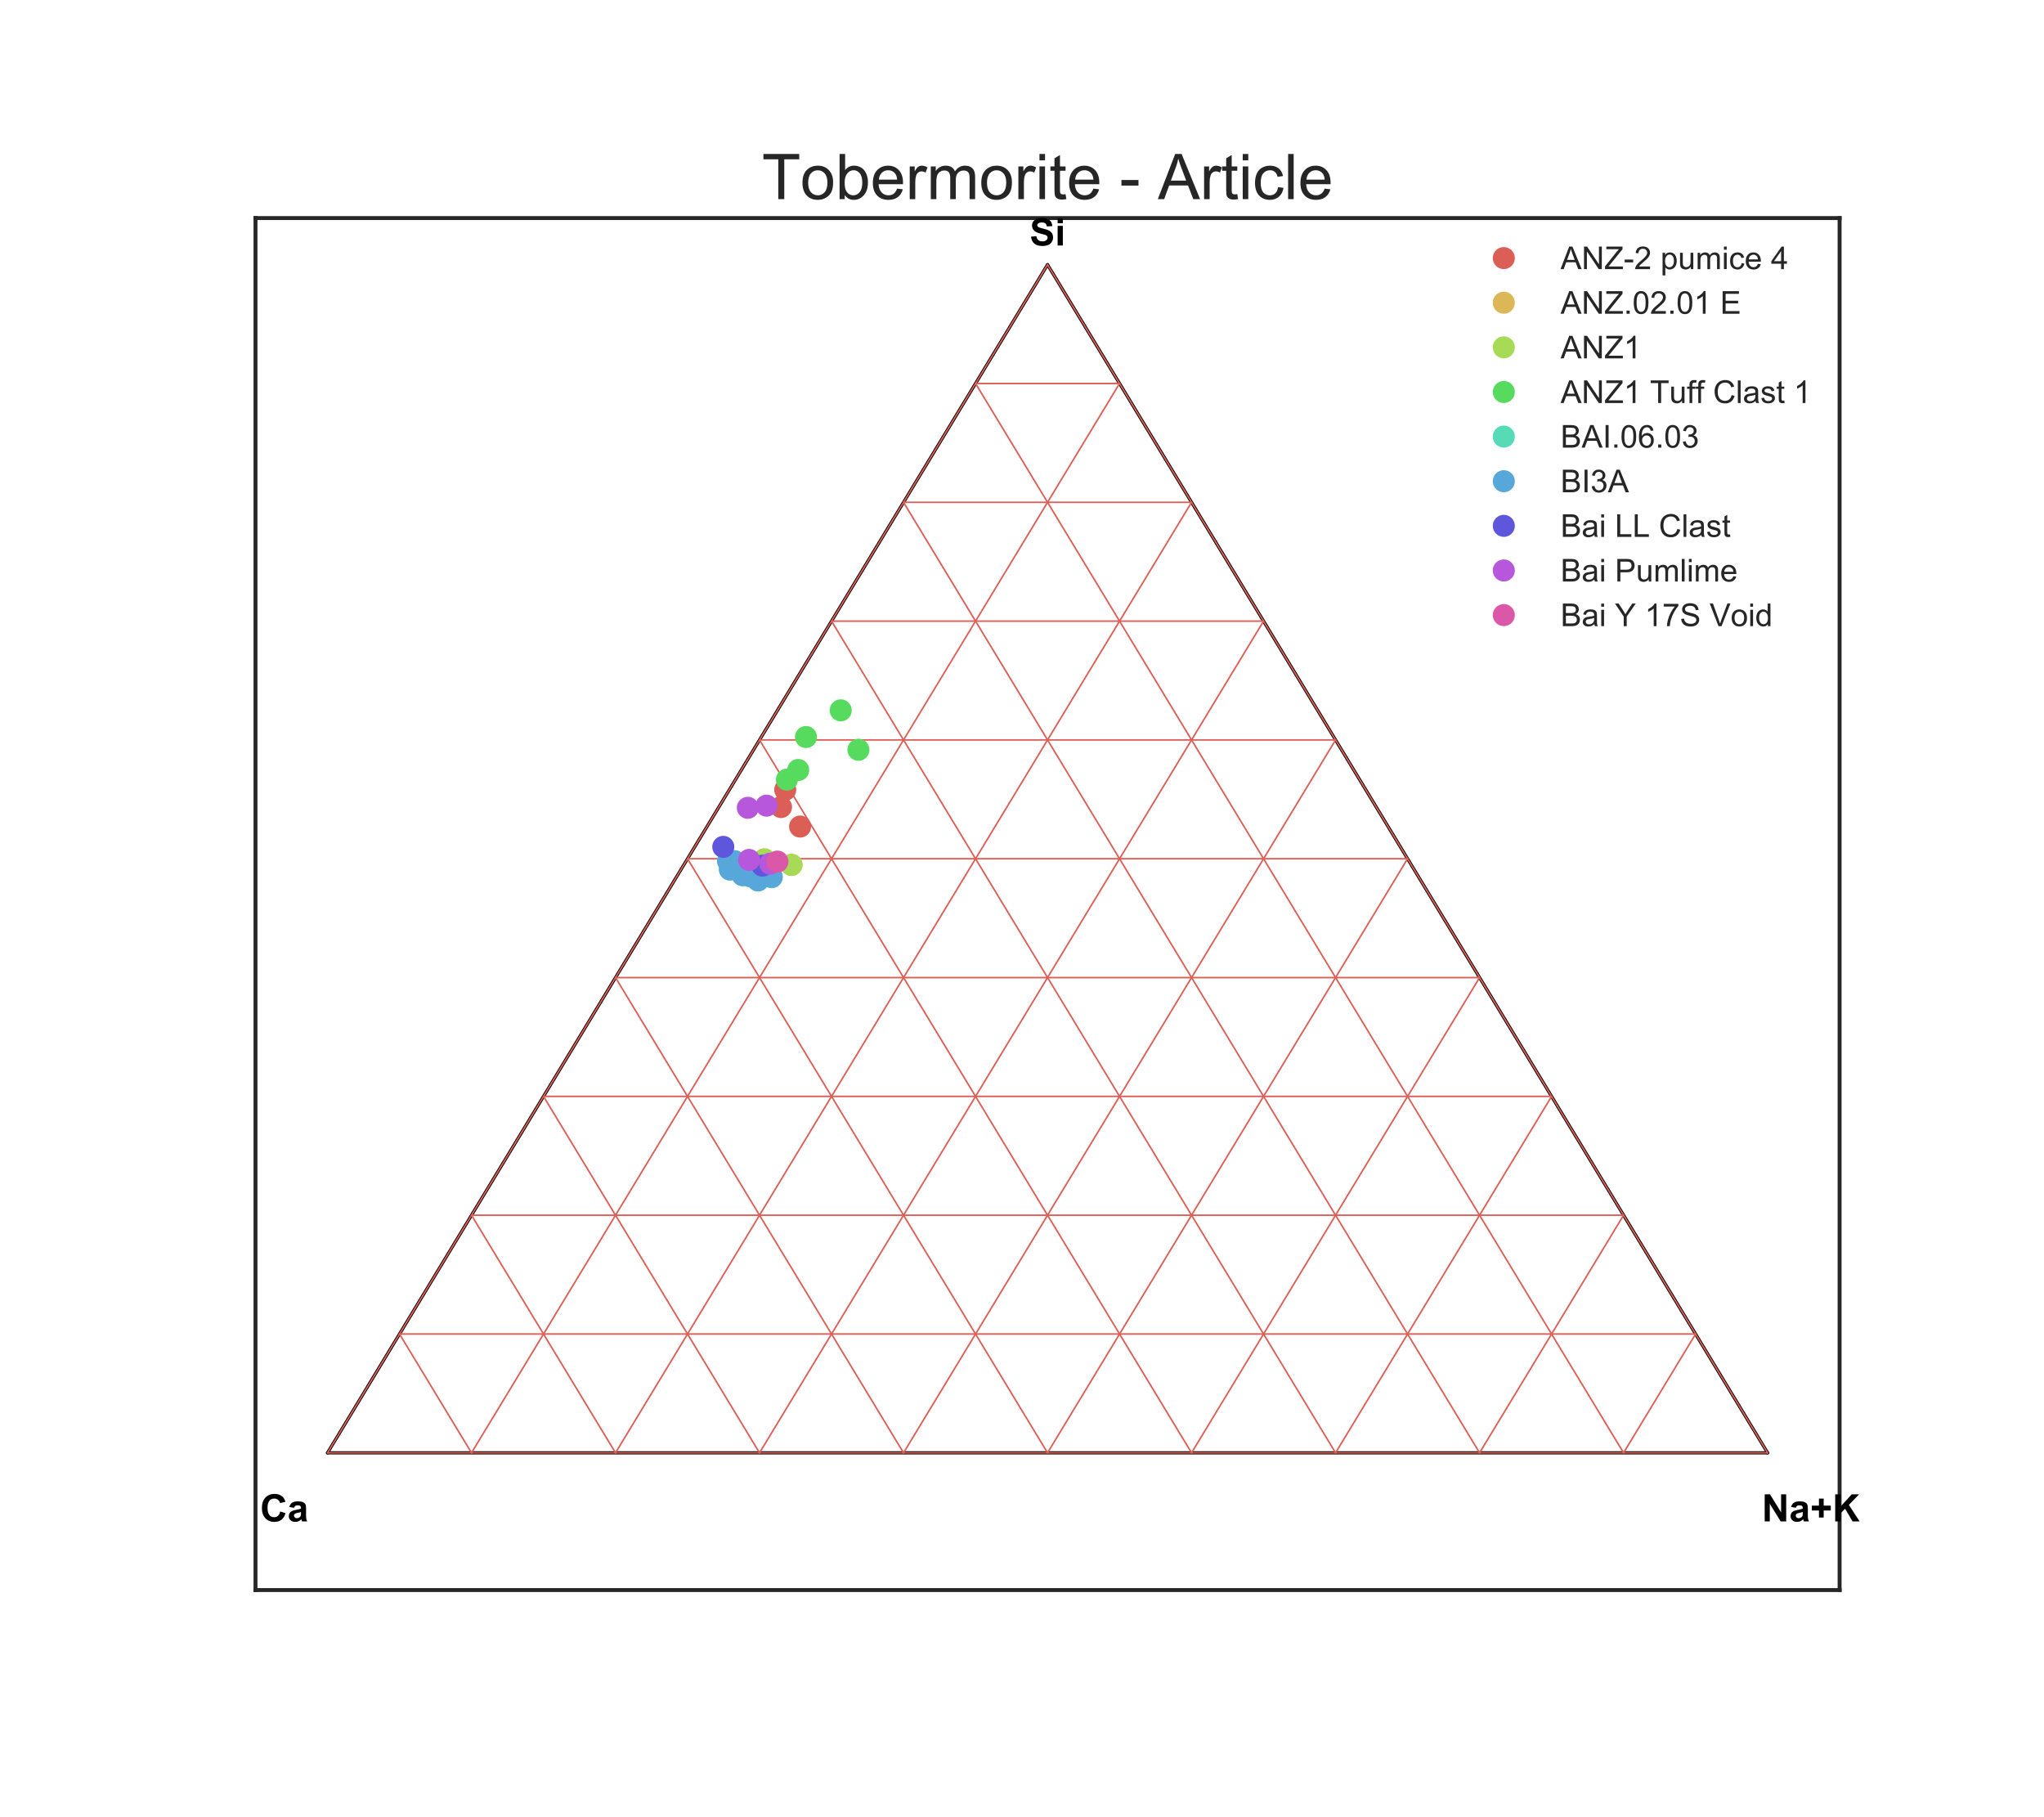 <?xml version="1.0" encoding="utf-8" standalone="no"?>
<!DOCTYPE svg PUBLIC "-//W3C//DTD SVG 1.1//EN"
  "http://www.w3.org/Graphics/SVG/1.1/DTD/svg11.dtd">
<!-- Created with matplotlib (http://matplotlib.org/) -->
<svg height="576pt" version="1.1" viewBox="0 0 648 576" width="648pt" xmlns="http://www.w3.org/2000/svg" xmlns:xlink="http://www.w3.org/1999/xlink">
 <defs>
  <style type="text/css">
*{stroke-linecap:butt;stroke-linejoin:round;}
  </style>
 </defs>
 <g id="figure_1">
  <g id="patch_1">
   <path d="M 0 576 
L 648 576 
L 648 0 
L 0 0 
z
" style="fill:#ffffff;"/>
  </g>
  <g id="axes_1">
   <g id="patch_2">
    <path d="M 81 504 
L 583.2 504 
L 583.2 69.12 
L 81 69.12 
z
" style="fill:#ffffff;"/>
   </g>
   <g id="matplotlib.axis_1"/>
   <g id="matplotlib.axis_2"/>
   <g id="line2d_1">
    <path clip-path="url(#p538635f674)" d="M 332.1 83.895 
L 560.373 460.512 
" style="fill:none;stroke:#000000;stroke-linecap:round;"/>
   </g>
   <g id="line2d_2">
    <path clip-path="url(#p538635f674)" d="M 103.827 460.512 
L 560.373 460.512 
" style="fill:none;stroke:#000000;stroke-linecap:round;"/>
   </g>
   <g id="line2d_3">
    <path clip-path="url(#p538635f674)" d="M 332.1 83.895 
L 103.827 460.512 
" style="fill:none;stroke:#000000;stroke-linecap:round;"/>
   </g>
   <g id="line2d_4">
    <path clip-path="url(#p538635f674)" d="M 332.1 83.895 
L 560.373 460.512 
" style="fill:none;stroke:#db5f57;stroke-linecap:round;stroke-width:0.5;"/>
   </g>
   <g id="line2d_5">
    <path clip-path="url(#p538635f674)" d="M 309.273 121.557 
L 514.718 460.512 
" style="fill:none;stroke:#db5f57;stroke-linecap:round;stroke-width:0.5;"/>
   </g>
   <g id="line2d_6">
    <path clip-path="url(#p538635f674)" d="M 286.445 159.218 
L 469.064 460.512 
" style="fill:none;stroke:#db5f57;stroke-linecap:round;stroke-width:0.5;"/>
   </g>
   <g id="line2d_7">
    <path clip-path="url(#p538635f674)" d="M 263.618 196.88 
L 423.409 460.512 
" style="fill:none;stroke:#db5f57;stroke-linecap:round;stroke-width:0.5;"/>
   </g>
   <g id="line2d_8">
    <path clip-path="url(#p538635f674)" d="M 240.791 234.542 
L 377.755 460.512 
" style="fill:none;stroke:#db5f57;stroke-linecap:round;stroke-width:0.5;"/>
   </g>
   <g id="line2d_9">
    <path clip-path="url(#p538635f674)" d="M 217.964 272.203 
L 332.1 460.512 
" style="fill:none;stroke:#db5f57;stroke-linecap:round;stroke-width:0.5;"/>
   </g>
   <g id="line2d_10">
    <path clip-path="url(#p538635f674)" d="M 195.136 309.865 
L 286.445 460.512 
" style="fill:none;stroke:#db5f57;stroke-linecap:round;stroke-width:0.5;"/>
   </g>
   <g id="line2d_11">
    <path clip-path="url(#p538635f674)" d="M 172.309 347.527 
L 240.791 460.512 
" style="fill:none;stroke:#db5f57;stroke-linecap:round;stroke-width:0.5;"/>
   </g>
   <g id="line2d_12">
    <path clip-path="url(#p538635f674)" d="M 149.482 385.189 
L 195.136 460.512 
" style="fill:none;stroke:#db5f57;stroke-linecap:round;stroke-width:0.5;"/>
   </g>
   <g id="line2d_13">
    <path clip-path="url(#p538635f674)" d="M 126.655 422.85 
L 149.482 460.512 
" style="fill:none;stroke:#db5f57;stroke-linecap:round;stroke-width:0.5;"/>
   </g>
   <g id="line2d_14">
    <path clip-path="url(#p538635f674)" d="M 103.827 460.512 
L 560.373 460.512 
" style="fill:none;stroke:#db5f57;stroke-linecap:round;stroke-width:0.5;"/>
   </g>
   <g id="line2d_15">
    <path clip-path="url(#p538635f674)" d="M 332.1 83.895 
L 103.827 460.512 
" style="fill:none;stroke:#db5f57;stroke-linecap:round;stroke-width:0.5;"/>
   </g>
   <g id="line2d_16">
    <path clip-path="url(#p538635f674)" d="M 126.655 422.85 
L 537.545 422.85 
" style="fill:none;stroke:#db5f57;stroke-linecap:round;stroke-width:0.5;"/>
   </g>
   <g id="line2d_17">
    <path clip-path="url(#p538635f674)" d="M 354.927 121.557 
L 149.482 460.512 
" style="fill:none;stroke:#db5f57;stroke-linecap:round;stroke-width:0.5;"/>
   </g>
   <g id="line2d_18">
    <path clip-path="url(#p538635f674)" d="M 149.482 385.189 
L 514.718 385.189 
" style="fill:none;stroke:#db5f57;stroke-linecap:round;stroke-width:0.5;"/>
   </g>
   <g id="line2d_19">
    <path clip-path="url(#p538635f674)" d="M 377.755 159.218 
L 195.136 460.512 
" style="fill:none;stroke:#db5f57;stroke-linecap:round;stroke-width:0.5;"/>
   </g>
   <g id="line2d_20">
    <path clip-path="url(#p538635f674)" d="M 172.309 347.527 
L 491.891 347.527 
" style="fill:none;stroke:#db5f57;stroke-linecap:round;stroke-width:0.5;"/>
   </g>
   <g id="line2d_21">
    <path clip-path="url(#p538635f674)" d="M 400.582 196.88 
L 240.791 460.512 
" style="fill:none;stroke:#db5f57;stroke-linecap:round;stroke-width:0.5;"/>
   </g>
   <g id="line2d_22">
    <path clip-path="url(#p538635f674)" d="M 195.136 309.865 
L 469.064 309.865 
" style="fill:none;stroke:#db5f57;stroke-linecap:round;stroke-width:0.5;"/>
   </g>
   <g id="line2d_23">
    <path clip-path="url(#p538635f674)" d="M 423.409 234.542 
L 286.445 460.512 
" style="fill:none;stroke:#db5f57;stroke-linecap:round;stroke-width:0.5;"/>
   </g>
   <g id="line2d_24">
    <path clip-path="url(#p538635f674)" d="M 217.964 272.203 
L 446.236 272.203 
" style="fill:none;stroke:#db5f57;stroke-linecap:round;stroke-width:0.5;"/>
   </g>
   <g id="line2d_25">
    <path clip-path="url(#p538635f674)" d="M 446.236 272.203 
L 332.1 460.512 
" style="fill:none;stroke:#db5f57;stroke-linecap:round;stroke-width:0.5;"/>
   </g>
   <g id="line2d_26">
    <path clip-path="url(#p538635f674)" d="M 240.791 234.542 
L 423.409 234.542 
" style="fill:none;stroke:#db5f57;stroke-linecap:round;stroke-width:0.5;"/>
   </g>
   <g id="line2d_27">
    <path clip-path="url(#p538635f674)" d="M 469.064 309.865 
L 377.755 460.512 
" style="fill:none;stroke:#db5f57;stroke-linecap:round;stroke-width:0.5;"/>
   </g>
   <g id="line2d_28">
    <path clip-path="url(#p538635f674)" d="M 263.618 196.88 
L 400.582 196.88 
" style="fill:none;stroke:#db5f57;stroke-linecap:round;stroke-width:0.5;"/>
   </g>
   <g id="line2d_29">
    <path clip-path="url(#p538635f674)" d="M 491.891 347.527 
L 423.409 460.512 
" style="fill:none;stroke:#db5f57;stroke-linecap:round;stroke-width:0.5;"/>
   </g>
   <g id="line2d_30">
    <path clip-path="url(#p538635f674)" d="M 286.445 159.218 
L 377.755 159.218 
" style="fill:none;stroke:#db5f57;stroke-linecap:round;stroke-width:0.5;"/>
   </g>
   <g id="line2d_31">
    <path clip-path="url(#p538635f674)" d="M 514.718 385.189 
L 469.064 460.512 
" style="fill:none;stroke:#db5f57;stroke-linecap:round;stroke-width:0.5;"/>
   </g>
   <g id="line2d_32">
    <path clip-path="url(#p538635f674)" d="M 309.273 121.557 
L 354.927 121.557 
" style="fill:none;stroke:#db5f57;stroke-linecap:round;stroke-width:0.5;"/>
   </g>
   <g id="line2d_33">
    <path clip-path="url(#p538635f674)" d="M 537.545 422.85 
L 514.718 460.512 
" style="fill:none;stroke:#db5f57;stroke-linecap:round;stroke-width:0.5;"/>
   </g>
   <g id="line2d_34">
    <path clip-path="url(#p538635f674)" d="M 332.1 83.895 
L 332.1 83.895 
" style="fill:none;stroke:#db5f57;stroke-linecap:round;stroke-width:0.5;"/>
   </g>
   <g id="line2d_35">
    <path clip-path="url(#p538635f674)" d="M 560.373 460.512 
L 560.373 460.512 
" style="fill:none;stroke:#db5f57;stroke-linecap:round;stroke-width:0.5;"/>
   </g>
   <g id="line2d_36">
    <defs>
     <path d="M 0 3.5 
C 0.928 3.5 1.819 3.131 2.475 2.475 
C 3.131 1.819 3.5 0.928 3.5 0 
C 3.5 -0.928 3.131 -1.819 2.475 -2.475 
C 1.819 -3.131 0.928 -3.5 0 -3.5 
C -0.928 -3.5 -1.819 -3.131 -2.475 -2.475 
C -3.131 -1.819 -3.5 -0.928 -3.5 0 
C -3.5 0.928 -3.131 1.819 -2.475 2.475 
C -1.819 3.131 -0.928 3.5 0 3.5 
z
" id="mda6a41a05d"/>
    </defs>
    <g clip-path="url(#p538635f674)">
     <use style="fill:#db5f57;" x="248.933" xlink:href="#mda6a41a05d" y="250.328"/>
     <use style="fill:#db5f57;" x="253.653" xlink:href="#mda6a41a05d" y="262.002"/>
     <use style="fill:#db5f57;" x="247.608" xlink:href="#mda6a41a05d" y="255.811"/>
    </g>
   </g>
   <g id="line2d_37">
    <defs>
     <path d="M 0 3.5 
C 0.928 3.5 1.819 3.131 2.475 2.475 
C 3.131 1.819 3.5 0.928 3.5 0 
C 3.5 -0.928 3.131 -1.819 2.475 -2.475 
C 1.819 -3.131 0.928 -3.5 0 -3.5 
C -0.928 -3.5 -1.819 -3.131 -2.475 -2.475 
C -3.131 -1.819 -3.5 -0.928 -3.5 0 
C -3.5 0.928 -3.131 1.819 -2.475 2.475 
C -1.819 3.131 -0.928 3.5 0 3.5 
z
" id="m969b4ae21b"/>
    </defs>
    <g clip-path="url(#p538635f674)">
     <use style="fill:#dbb757;" x="242.324" xlink:href="#m969b4ae21b" y="272.401"/>
     <use style="fill:#dbb757;" x="250.936" xlink:href="#m969b4ae21b" y="274.146"/>
    </g>
   </g>
   <g id="line2d_38">
    <defs>
     <path d="M 0 3.5 
C 0.928 3.5 1.819 3.131 2.475 2.475 
C 3.131 1.819 3.5 0.928 3.5 0 
C 3.5 -0.928 3.131 -1.819 2.475 -2.475 
C 1.819 -3.131 0.928 -3.5 0 -3.5 
C -0.928 -3.5 -1.819 -3.131 -2.475 -2.475 
C -3.131 -1.819 -3.5 -0.928 -3.5 0 
C -3.5 0.928 -3.131 1.819 -2.475 2.475 
C -1.819 3.131 -0.928 3.5 0 3.5 
z
" id="m1dd3e85eac"/>
    </defs>
    <g clip-path="url(#p538635f674)">
     <use style="fill:#a7db57;" x="242.324" xlink:href="#m1dd3e85eac" y="272.401"/>
     <use style="fill:#a7db57;" x="250.936" xlink:href="#m1dd3e85eac" y="274.146"/>
    </g>
   </g>
   <g id="line2d_39">
    <defs>
     <path d="M 0 3.5 
C 0.928 3.5 1.819 3.131 2.475 2.475 
C 3.131 1.819 3.5 0.928 3.5 0 
C 3.5 -0.928 3.131 -1.819 2.475 -2.475 
C 1.819 -3.131 0.928 -3.5 0 -3.5 
C -0.928 -3.5 -1.819 -3.131 -2.475 -2.475 
C -3.131 -1.819 -3.5 -0.928 -3.5 0 
C -3.5 0.928 -3.131 1.819 -2.475 2.475 
C -1.819 3.131 -0.928 3.5 0 3.5 
z
" id="mda9262e1ad"/>
    </defs>
    <g clip-path="url(#p538635f674)">
     <use style="fill:#57db5f;" x="249.465" xlink:href="#mda9262e1ad" y="247.12"/>
     <use style="fill:#57db5f;" x="255.515" xlink:href="#mda9262e1ad" y="233.614"/>
     <use style="fill:#57db5f;" x="272.146" xlink:href="#mda9262e1ad" y="237.658"/>
     <use style="fill:#57db5f;" x="266.527" xlink:href="#mda9262e1ad" y="225.163"/>
     <use style="fill:#57db5f;" x="253.045" xlink:href="#mda9262e1ad" y="244.07"/>
    </g>
   </g>
   <g id="line2d_40">
    <defs>
     <path d="M 0 3.5 
C 0.928 3.5 1.819 3.131 2.475 2.475 
C 3.131 1.819 3.5 0.928 3.5 0 
C 3.5 -0.928 3.131 -1.819 2.475 -2.475 
C 1.819 -3.131 0.928 -3.5 0 -3.5 
C -0.928 -3.5 -1.819 -3.131 -2.475 -2.475 
C -3.131 -1.819 -3.5 -0.928 -3.5 0 
C -3.5 0.928 -3.131 1.819 -2.475 2.475 
C -1.819 3.131 -0.928 3.5 0 3.5 
z
" id="mab210951a2"/>
    </defs>
    <g clip-path="url(#p538635f674)">
     <use style="fill:#57dbb7;" x="231.403" xlink:href="#mab210951a2" y="275.613"/>
     <use style="fill:#57dbb7;" x="230.841" xlink:href="#mab210951a2" y="272.919"/>
     <use style="fill:#57dbb7;" x="235.429" xlink:href="#mab210951a2" y="277.432"/>
     <use style="fill:#57dbb7;" x="239.519" xlink:href="#mab210951a2" y="276.78"/>
     <use style="fill:#57dbb7;" x="240.331" xlink:href="#mab210951a2" y="279.015"/>
     <use style="fill:#57dbb7;" x="232.859" xlink:href="#mab210951a2" y="273.056"/>
     <use style="fill:#57dbb7;" x="237.704" xlink:href="#mab210951a2" y="277.749"/>
     <use style="fill:#57dbb7;" x="244.616" xlink:href="#mab210951a2" y="278.051"/>
     <use style="fill:#57dbb7;" x="241.487" xlink:href="#mab210951a2" y="275.815"/>
    </g>
   </g>
   <g id="line2d_41">
    <defs>
     <path d="M 0 3.5 
C 0.928 3.5 1.819 3.131 2.475 2.475 
C 3.131 1.819 3.5 0.928 3.5 0 
C 3.5 -0.928 3.131 -1.819 2.475 -2.475 
C 1.819 -3.131 0.928 -3.5 0 -3.5 
C -0.928 -3.5 -1.819 -3.131 -2.475 -2.475 
C -3.131 -1.819 -3.5 -0.928 -3.5 0 
C -3.5 0.928 -3.131 1.819 -2.475 2.475 
C -1.819 3.131 -0.928 3.5 0 3.5 
z
" id="m9613903c64"/>
    </defs>
    <g clip-path="url(#p538635f674)">
     <use style="fill:#57a7db;" x="231.413" xlink:href="#m9613903c64" y="275.594"/>
     <use style="fill:#57a7db;" x="230.82" xlink:href="#m9613903c64" y="272.958"/>
     <use style="fill:#57a7db;" x="235.458" xlink:href="#m9613903c64" y="277.373"/>
     <use style="fill:#57a7db;" x="239.547" xlink:href="#m9613903c64" y="276.722"/>
     <use style="fill:#57a7db;" x="240.303" xlink:href="#m9613903c64" y="279.074"/>
     <use style="fill:#57a7db;" x="232.9" xlink:href="#m9613903c64" y="272.978"/>
     <use style="fill:#57a7db;" x="237.752" xlink:href="#m9613903c64" y="277.651"/>
     <use style="fill:#57a7db;" x="244.66" xlink:href="#m9613903c64" y="277.953"/>
     <use style="fill:#57a7db;" x="241.496" xlink:href="#m9613903c64" y="275.795"/>
    </g>
   </g>
   <g id="line2d_42">
    <defs>
     <path d="M 0 3.5 
C 0.928 3.5 1.819 3.131 2.475 2.475 
C 3.131 1.819 3.5 0.928 3.5 0 
C 3.5 -0.928 3.131 -1.819 2.475 -2.475 
C 1.819 -3.131 0.928 -3.5 0 -3.5 
C -0.928 -3.5 -1.819 -3.131 -2.475 -2.475 
C -3.131 -1.819 -3.5 -0.928 -3.5 0 
C -3.5 0.928 -3.131 1.819 -2.475 2.475 
C -1.819 3.131 -0.928 3.5 0 3.5 
z
" id="mc4b6a32543"/>
    </defs>
    <g clip-path="url(#p538635f674)">
     <use style="fill:#5f57db;" x="229.3" xlink:href="#mc4b6a32543" y="268.432"/>
     <use style="fill:#5f57db;" x="241.701" xlink:href="#mc4b6a32543" y="274.384"/>
    </g>
   </g>
   <g id="line2d_43">
    <defs>
     <path d="M 0 3.5 
C 0.928 3.5 1.819 3.131 2.475 2.475 
C 3.131 1.819 3.5 0.928 3.5 0 
C 3.5 -0.928 3.131 -1.819 2.475 -2.475 
C 1.819 -3.131 0.928 -3.5 0 -3.5 
C -0.928 -3.5 -1.819 -3.131 -2.475 -2.475 
C -3.131 -1.819 -3.5 -0.928 -3.5 0 
C -3.5 0.928 -3.131 1.819 -2.475 2.475 
C -1.819 3.131 -0.928 3.5 0 3.5 
z
" id="m4ead5b1543"/>
    </defs>
    <g clip-path="url(#p538635f674)">
     <use style="fill:#b757db;" x="237.086" xlink:href="#m4ead5b1543" y="256.054"/>
     <use style="fill:#b757db;" x="243.01" xlink:href="#m4ead5b1543" y="255.371"/>
     <use style="fill:#b757db;" x="237.465" xlink:href="#m4ead5b1543" y="272.571"/>
     <use style="fill:#b757db;" x="244.165" xlink:href="#m4ead5b1543" y="273.76"/>
    </g>
   </g>
   <g id="line2d_44">
    <defs>
     <path d="M 0 3.5 
C 0.928 3.5 1.819 3.131 2.475 2.475 
C 3.131 1.819 3.5 0.928 3.5 0 
C 3.5 -0.928 3.131 -1.819 2.475 -2.475 
C 1.819 -3.131 0.928 -3.5 0 -3.5 
C -0.928 -3.5 -1.819 -3.131 -2.475 -2.475 
C -3.131 -1.819 -3.5 -0.928 -3.5 0 
C -3.5 0.928 -3.131 1.819 -2.475 2.475 
C -1.819 3.131 -0.928 3.5 0 3.5 
z
" id="m4cafb2021c"/>
    </defs>
    <g clip-path="url(#p538635f674)">
     <use style="fill:#db57a7;" x="246.458" xlink:href="#m4cafb2021c" y="273.102"/>
    </g>
   </g>
   <g id="patch_3">
    <path d="M 81 504 
L 81 69.12 
" style="fill:none;stroke:#262626;stroke-linecap:square;stroke-linejoin:miter;stroke-width:1.25;"/>
   </g>
   <g id="patch_4">
    <path d="M 583.2 504 
L 583.2 69.12 
" style="fill:none;stroke:#262626;stroke-linecap:square;stroke-linejoin:miter;stroke-width:1.25;"/>
   </g>
   <g id="patch_5">
    <path d="M 81 504 
L 583.2 504 
" style="fill:none;stroke:#262626;stroke-linecap:square;stroke-linejoin:miter;stroke-width:1.25;"/>
   </g>
   <g id="patch_6">
    <path d="M 81 69.12 
L 583.2 69.12 
" style="fill:none;stroke:#262626;stroke-linecap:square;stroke-linejoin:miter;stroke-width:1.25;"/>
   </g>
   <g id="text_1">
    <!-- Ca -->
    <defs>
     <path d="M 53.078 26.312 
L 67.094 21.875 
Q 63.875 10.156 56.375 4.469 
Q 48.875 -1.219 37.359 -1.219 
Q 23.094 -1.219 13.906 8.516 
Q 4.734 18.266 4.734 35.156 
Q 4.734 53.031 13.953 62.906 
Q 23.188 72.797 38.234 72.797 
Q 51.375 72.797 59.578 65.047 
Q 64.453 60.453 66.891 51.859 
L 52.594 48.438 
Q 51.312 54 47.281 57.219 
Q 43.266 60.453 37.5 60.453 
Q 29.547 60.453 24.578 54.734 
Q 19.625 49.031 19.625 36.234 
Q 19.625 22.656 24.5 16.891 
Q 29.391 11.141 37.203 11.141 
Q 42.969 11.141 47.109 14.797 
Q 51.266 18.453 53.078 26.312 
" id="Arial-BoldMT-43"/>
     <path d="M 17.438 36.031 
L 4.984 38.281 
Q 7.078 45.797 12.203 49.406 
Q 17.328 53.031 27.438 53.031 
Q 36.625 53.031 41.109 50.859 
Q 45.609 48.688 47.438 45.344 
Q 49.266 42 49.266 33.062 
L 49.125 17.047 
Q 49.125 10.203 49.781 6.953 
Q 50.438 3.719 52.25 0 
L 38.672 0 
Q 38.141 1.375 37.359 4.047 
Q 37.016 5.281 36.859 5.672 
Q 33.344 2.25 29.344 0.531 
Q 25.344 -1.172 20.797 -1.172 
Q 12.797 -1.172 8.172 3.172 
Q 3.562 7.516 3.562 14.156 
Q 3.562 18.562 5.656 22 
Q 7.766 25.438 11.547 27.266 
Q 15.328 29.109 22.469 30.469 
Q 32.078 32.281 35.797 33.844 
L 35.797 35.203 
Q 35.797 39.156 33.844 40.844 
Q 31.891 42.531 26.469 42.531 
Q 22.797 42.531 20.75 41.094 
Q 18.703 39.656 17.438 36.031 
M 35.797 24.906 
Q 33.156 24.031 27.438 22.797 
Q 21.734 21.578 19.969 20.406 
Q 17.281 18.5 17.281 15.578 
Q 17.281 12.703 19.422 10.594 
Q 21.578 8.5 24.906 8.5 
Q 28.609 8.5 31.984 10.938 
Q 34.469 12.797 35.25 15.484 
Q 35.797 17.234 35.797 22.172 
z
" id="Arial-BoldMT-61"/>
    </defs>
    <g transform="translate(82.461 482.256)scale(0.12 -0.12)">
     <use xlink:href="#Arial-BoldMT-43"/>
     <use x="72.217" xlink:href="#Arial-BoldMT-61"/>
    </g>
   </g>
   <g id="text_2">
    <!-- Na+K -->
    <defs>
     <path d="M 7.422 0 
L 7.422 71.578 
L 21.484 71.578 
L 50.781 23.781 
L 50.781 71.578 
L 64.203 71.578 
L 64.203 0 
L 49.703 0 
L 20.844 46.688 
L 20.844 0 
z
" id="Arial-BoldMT-4e"/>
     <path d="M 22.906 10.297 
L 22.906 28.906 
L 4.156 28.906 
L 4.156 41.75 
L 22.906 41.75 
L 22.906 60.359 
L 35.406 60.359 
L 35.406 41.75 
L 54.203 41.75 
L 54.203 28.906 
L 35.406 28.906 
L 35.406 10.297 
z
" id="Arial-BoldMT-2b"/>
     <path d="M 7.469 0 
L 7.469 71.578 
L 21.922 71.578 
L 21.922 39.797 
L 51.125 71.578 
L 70.562 71.578 
L 43.609 43.703 
L 72.016 0 
L 53.328 0 
L 33.641 33.594 
L 21.922 21.625 
L 21.922 0 
z
" id="Arial-BoldMT-4b"/>
    </defs>
    <g transform="translate(558.562 482.256)scale(0.12 -0.12)">
     <use xlink:href="#Arial-BoldMT-4e"/>
     <use x="72.217" xlink:href="#Arial-BoldMT-61"/>
     <use x="127.832" xlink:href="#Arial-BoldMT-2b"/>
     <use x="186.23" xlink:href="#Arial-BoldMT-4b"/>
    </g>
   </g>
   <g id="text_3">
    <!-- Si -->
    <defs>
     <path d="M 3.609 23.297 
L 17.672 24.656 
Q 18.953 17.578 22.828 14.25 
Q 26.703 10.938 33.297 10.938 
Q 40.281 10.938 43.812 13.891 
Q 47.359 16.844 47.359 20.797 
Q 47.359 23.344 45.875 25.125 
Q 44.391 26.906 40.672 28.219 
Q 38.141 29.109 29.109 31.344 
Q 17.484 34.234 12.797 38.422 
Q 6.203 44.344 6.203 52.828 
Q 6.203 58.297 9.297 63.062 
Q 12.406 67.828 18.234 70.312 
Q 24.078 72.797 32.328 72.797 
Q 45.797 72.797 52.609 66.891 
Q 59.422 60.984 59.766 51.125 
L 45.312 50.484 
Q 44.391 56 41.328 58.422 
Q 38.281 60.844 32.172 60.844 
Q 25.875 60.844 22.312 58.25 
Q 20.016 56.594 20.016 53.812 
Q 20.016 51.266 22.172 49.469 
Q 24.906 47.172 35.453 44.672 
Q 46 42.188 51.047 39.516 
Q 56.109 36.859 58.953 32.25 
Q 61.812 27.641 61.812 20.844 
Q 61.812 14.703 58.391 9.328 
Q 54.984 3.953 48.734 1.344 
Q 42.484 -1.266 33.156 -1.266 
Q 19.578 -1.266 12.297 5 
Q 5.031 11.281 3.609 23.297 
" id="Arial-BoldMT-53"/>
     <path d="M 7.172 58.891 
L 7.172 71.578 
L 20.906 71.578 
L 20.906 58.891 
z
M 7.172 0 
L 7.172 51.859 
L 20.906 51.859 
L 20.906 0 
z
" id="Arial-BoldMT-69"/>
    </defs>
    <g transform="translate(326.431 77.818)scale(0.12 -0.12)">
     <use xlink:href="#Arial-BoldMT-53"/>
     <use x="66.699" xlink:href="#Arial-BoldMT-69"/>
    </g>
   </g>
   <g id="text_4">
    <!-- Tobermorite - Article -->
    <defs>
     <path d="M 25.922 0 
L 25.922 63.141 
L 2.344 63.141 
L 2.344 71.578 
L 59.078 71.578 
L 59.078 63.141 
L 35.406 63.141 
L 35.406 0 
z
" id="ArialMT-54"/>
     <path d="M 3.328 25.922 
Q 3.328 40.328 11.328 47.266 
Q 18.016 53.031 27.641 53.031 
Q 38.328 53.031 45.109 46.016 
Q 51.906 39.016 51.906 26.656 
Q 51.906 16.656 48.906 10.906 
Q 45.906 5.172 40.156 2 
Q 34.422 -1.172 27.641 -1.172 
Q 16.75 -1.172 10.031 5.812 
Q 3.328 12.797 3.328 25.922 
M 12.359 25.922 
Q 12.359 15.969 16.703 11.016 
Q 21.047 6.062 27.641 6.062 
Q 34.188 6.062 38.531 11.031 
Q 42.875 16.016 42.875 26.219 
Q 42.875 35.844 38.5 40.797 
Q 34.125 45.75 27.641 45.75 
Q 21.047 45.75 16.703 40.812 
Q 12.359 35.891 12.359 25.922 
" id="ArialMT-6f"/>
     <path d="M 14.703 0 
L 6.547 0 
L 6.547 71.578 
L 15.328 71.578 
L 15.328 46.047 
Q 20.906 53.031 29.547 53.031 
Q 34.328 53.031 38.594 51.094 
Q 42.875 49.172 45.625 45.672 
Q 48.391 42.188 49.953 37.25 
Q 51.516 32.328 51.516 26.703 
Q 51.516 13.375 44.922 6.094 
Q 38.328 -1.172 29.109 -1.172 
Q 19.922 -1.172 14.703 6.5 
z
M 14.594 26.312 
Q 14.594 17 17.141 12.844 
Q 21.297 6.062 28.375 6.062 
Q 34.125 6.062 38.328 11.062 
Q 42.531 16.062 42.531 25.984 
Q 42.531 36.141 38.5 40.969 
Q 34.469 45.797 28.766 45.797 
Q 23 45.797 18.797 40.797 
Q 14.594 35.797 14.594 26.312 
" id="ArialMT-62"/>
     <path d="M 42.094 16.703 
L 51.172 15.578 
Q 49.031 7.625 43.219 3.219 
Q 37.406 -1.172 28.375 -1.172 
Q 17 -1.172 10.328 5.828 
Q 3.656 12.844 3.656 25.484 
Q 3.656 38.578 10.391 45.797 
Q 17.141 53.031 27.875 53.031 
Q 38.281 53.031 44.875 45.953 
Q 51.469 38.875 51.469 26.031 
Q 51.469 25.25 51.422 23.688 
L 12.75 23.688 
Q 13.234 15.141 17.578 10.594 
Q 21.922 6.062 28.422 6.062 
Q 33.25 6.062 36.672 8.594 
Q 40.094 11.141 42.094 16.703 
M 13.234 30.906 
L 42.188 30.906 
Q 41.609 37.453 38.875 40.719 
Q 34.672 45.797 27.984 45.797 
Q 21.922 45.797 17.797 41.75 
Q 13.672 37.703 13.234 30.906 
" id="ArialMT-65"/>
     <path d="M 6.5 0 
L 6.5 51.859 
L 14.406 51.859 
L 14.406 44 
Q 17.438 49.516 20 51.266 
Q 22.562 53.031 25.641 53.031 
Q 30.078 53.031 34.672 50.203 
L 31.641 42.047 
Q 28.422 43.953 25.203 43.953 
Q 22.312 43.953 20.016 42.219 
Q 17.719 40.484 16.75 37.406 
Q 15.281 32.719 15.281 27.156 
L 15.281 0 
z
" id="ArialMT-72"/>
     <path d="M 6.594 0 
L 6.594 51.859 
L 14.453 51.859 
L 14.453 44.578 
Q 16.891 48.391 20.938 50.703 
Q 25 53.031 30.172 53.031 
Q 35.938 53.031 39.625 50.641 
Q 43.312 48.25 44.828 43.953 
Q 50.984 53.031 60.844 53.031 
Q 68.562 53.031 72.703 48.75 
Q 76.859 44.484 76.859 35.594 
L 76.859 0 
L 68.109 0 
L 68.109 32.672 
Q 68.109 37.938 67.25 40.25 
Q 66.406 42.578 64.156 43.984 
Q 61.922 45.406 58.891 45.406 
Q 53.422 45.406 49.797 41.766 
Q 46.188 38.141 46.188 30.125 
L 46.188 0 
L 37.406 0 
L 37.406 33.688 
Q 37.406 39.547 35.25 42.469 
Q 33.109 45.406 28.219 45.406 
Q 24.516 45.406 21.359 43.453 
Q 18.219 41.5 16.797 37.734 
Q 15.375 33.984 15.375 26.906 
L 15.375 0 
z
" id="ArialMT-6d"/>
     <path d="M 6.641 61.469 
L 6.641 71.578 
L 15.438 71.578 
L 15.438 61.469 
z
M 6.641 0 
L 6.641 51.859 
L 15.438 51.859 
L 15.438 0 
z
" id="ArialMT-69"/>
     <path d="M 25.781 7.859 
L 27.047 0.094 
Q 23.344 -0.688 20.406 -0.688 
Q 15.625 -0.688 12.984 0.828 
Q 10.359 2.344 9.281 4.812 
Q 8.203 7.281 8.203 15.188 
L 8.203 45.016 
L 1.766 45.016 
L 1.766 51.859 
L 8.203 51.859 
L 8.203 64.703 
L 16.938 69.969 
L 16.938 51.859 
L 25.781 51.859 
L 25.781 45.016 
L 16.938 45.016 
L 16.938 14.703 
Q 16.938 10.938 17.406 9.859 
Q 17.875 8.797 18.922 8.156 
Q 19.969 7.516 21.922 7.516 
Q 23.391 7.516 25.781 7.859 
" id="ArialMT-74"/>
     <path id="ArialMT-20"/>
     <path d="M 3.172 21.484 
L 3.172 30.328 
L 30.172 30.328 
L 30.172 21.484 
z
" id="ArialMT-2d"/>
     <path d="M -0.141 0 
L 27.344 71.578 
L 37.547 71.578 
L 66.844 0 
L 56.062 0 
L 47.703 21.688 
L 17.781 21.688 
L 9.906 0 
z
M 20.516 29.391 
L 44.781 29.391 
L 37.312 49.219 
Q 33.891 58.25 32.234 64.062 
Q 30.859 57.172 28.375 50.391 
z
" id="ArialMT-41"/>
     <path d="M 40.438 19 
L 49.078 17.875 
Q 47.656 8.938 41.812 3.875 
Q 35.984 -1.172 27.484 -1.172 
Q 16.844 -1.172 10.375 5.781 
Q 3.906 12.75 3.906 25.734 
Q 3.906 34.125 6.688 40.422 
Q 9.469 46.734 15.156 49.875 
Q 20.844 53.031 27.547 53.031 
Q 35.984 53.031 41.359 48.75 
Q 46.734 44.484 48.25 36.625 
L 39.703 35.297 
Q 38.484 40.531 35.375 43.156 
Q 32.281 45.797 27.875 45.797 
Q 21.234 45.797 17.078 41.031 
Q 12.938 36.281 12.938 25.984 
Q 12.938 15.531 16.938 10.797 
Q 20.953 6.062 27.391 6.062 
Q 32.562 6.062 36.031 9.234 
Q 39.5 12.406 40.438 19 
" id="ArialMT-63"/>
     <path d="M 6.391 0 
L 6.391 71.578 
L 15.188 71.578 
L 15.188 0 
z
" id="ArialMT-6c"/>
    </defs>
    <g style="fill:#262626;" transform="translate(241.555 63.12)scale(0.2 -0.2)">
     <use xlink:href="#ArialMT-54"/>
     <use x="60.912" xlink:href="#ArialMT-6f"/>
     <use x="116.527" xlink:href="#ArialMT-62"/>
     <use x="172.143" xlink:href="#ArialMT-65"/>
     <use x="227.758" xlink:href="#ArialMT-72"/>
     <use x="261.059" xlink:href="#ArialMT-6d"/>
     <use x="344.359" xlink:href="#ArialMT-6f"/>
     <use x="399.975" xlink:href="#ArialMT-72"/>
     <use x="433.275" xlink:href="#ArialMT-69"/>
     <use x="455.492" xlink:href="#ArialMT-74"/>
     <use x="483.275" xlink:href="#ArialMT-65"/>
     <use x="538.891" xlink:href="#ArialMT-20"/>
     <use x="566.674" xlink:href="#ArialMT-2d"/>
     <use x="599.975" xlink:href="#ArialMT-20"/>
     <use x="627.68" xlink:href="#ArialMT-41"/>
     <use x="694.379" xlink:href="#ArialMT-72"/>
     <use x="727.68" xlink:href="#ArialMT-74"/>
     <use x="755.463" xlink:href="#ArialMT-69"/>
     <use x="777.68" xlink:href="#ArialMT-63"/>
     <use x="827.68" xlink:href="#ArialMT-6c"/>
     <use x="849.896" xlink:href="#ArialMT-65"/>
    </g>
   </g>
   <g id="legend_1">
    <g id="line2d_45"/>
    <g id="line2d_46">
     <g>
      <use style="fill:#db5f57;" x="476.744" xlink:href="#mda6a41a05d" y="81.808"/>
     </g>
    </g>
    <g id="text_5">
     <!-- ANZ-2 pumice 4 -->
     <defs>
      <path d="M 7.625 0 
L 7.625 71.578 
L 17.328 71.578 
L 54.938 15.375 
L 54.938 71.578 
L 64.016 71.578 
L 64.016 0 
L 54.297 0 
L 16.703 56.25 
L 16.703 0 
z
" id="ArialMT-4e"/>
      <path d="M 2 0 
L 2 8.797 
L 38.672 54.641 
Q 42.578 59.516 46.094 63.141 
L 6.156 63.141 
L 6.156 71.578 
L 57.422 71.578 
L 57.422 63.141 
L 17.234 13.484 
L 12.891 8.453 
L 58.594 8.453 
L 58.594 0 
z
" id="ArialMT-5a"/>
      <path d="M 50.344 8.453 
L 50.344 0 
L 3.031 0 
Q 2.938 3.172 4.047 6.109 
Q 5.859 10.938 9.828 15.625 
Q 13.812 20.312 21.344 26.469 
Q 33.016 36.031 37.109 41.625 
Q 41.219 47.219 41.219 52.203 
Q 41.219 57.422 37.469 61 
Q 33.734 64.594 27.734 64.594 
Q 21.391 64.594 17.578 60.781 
Q 13.766 56.984 13.719 50.25 
L 4.688 51.172 
Q 5.609 61.281 11.656 66.578 
Q 17.719 71.875 27.938 71.875 
Q 38.234 71.875 44.234 66.156 
Q 50.25 60.453 50.25 52 
Q 50.25 47.703 48.484 43.547 
Q 46.734 39.406 42.656 34.812 
Q 38.578 30.219 29.109 22.219 
Q 21.188 15.578 18.938 13.203 
Q 16.703 10.844 15.234 8.453 
z
" id="ArialMT-32"/>
      <path d="M 6.594 -19.875 
L 6.594 51.859 
L 14.594 51.859 
L 14.594 45.125 
Q 17.438 49.078 21 51.047 
Q 24.562 53.031 29.641 53.031 
Q 36.281 53.031 41.359 49.609 
Q 46.438 46.188 49.016 39.953 
Q 51.609 33.734 51.609 26.312 
Q 51.609 18.359 48.75 11.984 
Q 45.906 5.609 40.453 2.219 
Q 35.016 -1.172 29 -1.172 
Q 24.609 -1.172 21.109 0.688 
Q 17.625 2.547 15.375 5.375 
L 15.375 -19.875 
z
M 14.547 25.641 
Q 14.547 15.625 18.594 10.844 
Q 22.656 6.062 28.422 6.062 
Q 34.281 6.062 38.453 11.016 
Q 42.625 15.969 42.625 26.375 
Q 42.625 36.281 38.547 41.203 
Q 34.469 46.141 28.812 46.141 
Q 23.188 46.141 18.859 40.891 
Q 14.547 35.641 14.547 25.641 
" id="ArialMT-70"/>
      <path d="M 40.578 0 
L 40.578 7.625 
Q 34.516 -1.172 24.125 -1.172 
Q 19.531 -1.172 15.547 0.578 
Q 11.578 2.344 9.641 5 
Q 7.719 7.672 6.938 11.531 
Q 6.391 14.109 6.391 19.734 
L 6.391 51.859 
L 15.188 51.859 
L 15.188 23.094 
Q 15.188 16.219 15.719 13.812 
Q 16.547 10.359 19.234 8.375 
Q 21.922 6.391 25.875 6.391 
Q 29.828 6.391 33.297 8.422 
Q 36.766 10.453 38.203 13.938 
Q 39.656 17.438 39.656 24.078 
L 39.656 51.859 
L 48.438 51.859 
L 48.438 0 
z
" id="ArialMT-75"/>
      <path d="M 32.328 0 
L 32.328 17.141 
L 1.266 17.141 
L 1.266 25.203 
L 33.938 71.578 
L 41.109 71.578 
L 41.109 25.203 
L 50.781 25.203 
L 50.781 17.141 
L 41.109 17.141 
L 41.109 0 
z
M 32.328 25.203 
L 32.328 57.469 
L 9.906 25.203 
z
" id="ArialMT-34"/>
     </defs>
     <g style="fill:#262626;" transform="translate(494.744 85.308)scale(0.1 -0.1)">
      <use xlink:href="#ArialMT-41"/>
      <use x="66.699" xlink:href="#ArialMT-4e"/>
      <use x="138.916" xlink:href="#ArialMT-5a"/>
      <use x="200" xlink:href="#ArialMT-2d"/>
      <use x="233.301" xlink:href="#ArialMT-32"/>
      <use x="288.916" xlink:href="#ArialMT-20"/>
      <use x="316.699" xlink:href="#ArialMT-70"/>
      <use x="372.314" xlink:href="#ArialMT-75"/>
      <use x="427.93" xlink:href="#ArialMT-6d"/>
      <use x="511.23" xlink:href="#ArialMT-69"/>
      <use x="533.447" xlink:href="#ArialMT-63"/>
      <use x="583.447" xlink:href="#ArialMT-65"/>
      <use x="639.062" xlink:href="#ArialMT-20"/>
      <use x="666.846" xlink:href="#ArialMT-34"/>
     </g>
    </g>
    <g id="line2d_47"/>
    <g id="line2d_48">
     <g>
      <use style="fill:#dbb757;" x="476.744" xlink:href="#m969b4ae21b" y="95.953"/>
     </g>
    </g>
    <g id="text_6">
     <!-- ANZ.02.01 E -->
     <defs>
      <path d="M 9.078 0 
L 9.078 10.016 
L 19.094 10.016 
L 19.094 0 
z
" id="ArialMT-2e"/>
      <path d="M 4.156 35.297 
Q 4.156 48 6.766 55.734 
Q 9.375 63.484 14.516 67.672 
Q 19.672 71.875 27.484 71.875 
Q 33.25 71.875 37.594 69.547 
Q 41.938 67.234 44.766 62.859 
Q 47.609 58.5 49.219 52.219 
Q 50.828 45.953 50.828 35.297 
Q 50.828 22.703 48.234 14.969 
Q 45.656 7.234 40.5 3 
Q 35.359 -1.219 27.484 -1.219 
Q 17.141 -1.219 11.234 6.203 
Q 4.156 15.141 4.156 35.297 
M 13.188 35.297 
Q 13.188 17.672 17.312 11.828 
Q 21.438 6 27.484 6 
Q 33.547 6 37.672 11.859 
Q 41.797 17.719 41.797 35.297 
Q 41.797 52.984 37.672 58.781 
Q 33.547 64.594 27.391 64.594 
Q 21.344 64.594 17.719 59.469 
Q 13.188 52.938 13.188 35.297 
" id="ArialMT-30"/>
      <path d="M 37.25 0 
L 28.469 0 
L 28.469 56 
Q 25.297 52.984 20.141 49.953 
Q 14.984 46.922 10.891 45.406 
L 10.891 53.906 
Q 18.266 57.375 23.781 62.297 
Q 29.297 67.234 31.594 71.875 
L 37.25 71.875 
z
" id="ArialMT-31"/>
      <path d="M 7.906 0 
L 7.906 71.578 
L 59.672 71.578 
L 59.672 63.141 
L 17.391 63.141 
L 17.391 41.219 
L 56.984 41.219 
L 56.984 32.812 
L 17.391 32.812 
L 17.391 8.453 
L 61.328 8.453 
L 61.328 0 
z
" id="ArialMT-45"/>
     </defs>
     <g style="fill:#262626;" transform="translate(494.744 99.453)scale(0.1 -0.1)">
      <use xlink:href="#ArialMT-41"/>
      <use x="66.699" xlink:href="#ArialMT-4e"/>
      <use x="138.916" xlink:href="#ArialMT-5a"/>
      <use x="200" xlink:href="#ArialMT-2e"/>
      <use x="227.783" xlink:href="#ArialMT-30"/>
      <use x="283.398" xlink:href="#ArialMT-32"/>
      <use x="339.014" xlink:href="#ArialMT-2e"/>
      <use x="366.797" xlink:href="#ArialMT-30"/>
      <use x="422.412" xlink:href="#ArialMT-31"/>
      <use x="478.027" xlink:href="#ArialMT-20"/>
      <use x="505.811" xlink:href="#ArialMT-45"/>
     </g>
    </g>
    <g id="line2d_49"/>
    <g id="line2d_50">
     <g>
      <use style="fill:#a7db57;" x="476.744" xlink:href="#m1dd3e85eac" y="110.098"/>
     </g>
    </g>
    <g id="text_7">
     <!-- ANZ1 -->
     <g style="fill:#262626;" transform="translate(494.744 113.598)scale(0.1 -0.1)">
      <use xlink:href="#ArialMT-41"/>
      <use x="66.699" xlink:href="#ArialMT-4e"/>
      <use x="138.916" xlink:href="#ArialMT-5a"/>
      <use x="200" xlink:href="#ArialMT-31"/>
     </g>
    </g>
    <g id="line2d_51"/>
    <g id="line2d_52">
     <g>
      <use style="fill:#57db5f;" x="476.744" xlink:href="#mda9262e1ad" y="124.243"/>
     </g>
    </g>
    <g id="text_8">
     <!-- ANZ1 Tuff Clast 1 -->
     <defs>
      <path d="M 8.688 0 
L 8.688 45.016 
L 0.922 45.016 
L 0.922 51.859 
L 8.688 51.859 
L 8.688 57.375 
Q 8.688 62.594 9.625 65.141 
Q 10.891 68.562 14.078 70.672 
Q 17.281 72.797 23.047 72.797 
Q 26.766 72.797 31.25 71.922 
L 29.938 64.266 
Q 27.203 64.75 24.75 64.75 
Q 20.75 64.75 19.094 63.031 
Q 17.438 61.328 17.438 56.641 
L 17.438 51.859 
L 27.547 51.859 
L 27.547 45.016 
L 17.438 45.016 
L 17.438 0 
z
" id="ArialMT-66"/>
      <path d="M 58.797 25.094 
L 68.266 22.703 
Q 65.281 11.031 57.547 4.906 
Q 49.812 -1.219 38.625 -1.219 
Q 27.047 -1.219 19.797 3.484 
Q 12.547 8.203 8.766 17.141 
Q 4.984 26.078 4.984 36.328 
Q 4.984 47.516 9.25 55.828 
Q 13.531 64.156 21.406 68.469 
Q 29.297 72.797 38.766 72.797 
Q 49.516 72.797 56.828 67.328 
Q 64.156 61.859 67.047 51.953 
L 57.719 49.75 
Q 55.219 57.562 50.484 61.125 
Q 45.75 64.703 38.578 64.703 
Q 30.328 64.703 24.781 60.734 
Q 19.234 56.781 16.984 50.109 
Q 14.75 43.453 14.75 36.375 
Q 14.75 27.25 17.406 20.438 
Q 20.062 13.625 25.672 10.25 
Q 31.297 6.891 37.844 6.891 
Q 45.797 6.891 51.312 11.469 
Q 56.844 16.062 58.797 25.094 
" id="ArialMT-43"/>
      <path d="M 40.438 6.391 
Q 35.547 2.25 31.031 0.531 
Q 26.516 -1.172 21.344 -1.172 
Q 12.797 -1.172 8.203 3 
Q 3.609 7.172 3.609 13.672 
Q 3.609 17.484 5.344 20.625 
Q 7.078 23.781 9.891 25.688 
Q 12.703 27.594 16.219 28.562 
Q 18.797 29.25 24.031 29.891 
Q 34.672 31.156 39.703 32.906 
Q 39.75 34.719 39.75 35.203 
Q 39.75 40.578 37.25 42.781 
Q 33.891 45.75 27.25 45.75 
Q 21.047 45.75 18.094 43.578 
Q 15.141 41.406 13.719 35.891 
L 5.125 37.062 
Q 6.297 42.578 8.984 45.969 
Q 11.672 49.359 16.75 51.188 
Q 21.828 53.031 28.516 53.031 
Q 35.156 53.031 39.297 51.469 
Q 43.453 49.906 45.406 47.531 
Q 47.359 45.172 48.141 41.547 
Q 48.578 39.312 48.578 33.453 
L 48.578 21.734 
Q 48.578 9.469 49.141 6.219 
Q 49.703 2.984 51.375 0 
L 42.188 0 
Q 40.828 2.734 40.438 6.391 
M 39.703 26.031 
Q 34.906 24.078 25.344 22.703 
Q 19.922 21.922 17.672 20.938 
Q 15.438 19.969 14.203 18.094 
Q 12.984 16.219 12.984 13.922 
Q 12.984 10.406 15.641 8.062 
Q 18.312 5.719 23.438 5.719 
Q 28.516 5.719 32.469 7.938 
Q 36.422 10.156 38.281 14.016 
Q 39.703 17 39.703 22.797 
z
" id="ArialMT-61"/>
      <path d="M 3.078 15.484 
L 11.766 16.844 
Q 12.5 11.625 15.844 8.844 
Q 19.188 6.062 25.203 6.062 
Q 31.25 6.062 34.172 8.516 
Q 37.109 10.984 37.109 14.312 
Q 37.109 17.281 34.516 19 
Q 32.719 20.172 25.531 21.969 
Q 15.875 24.422 12.141 26.203 
Q 8.406 27.984 6.469 31.125 
Q 4.547 34.281 4.547 38.094 
Q 4.547 41.547 6.125 44.5 
Q 7.719 47.469 10.453 49.422 
Q 12.5 50.922 16.031 51.969 
Q 19.578 53.031 23.641 53.031 
Q 29.734 53.031 34.344 51.266 
Q 38.969 49.516 41.156 46.5 
Q 43.359 43.5 44.188 38.484 
L 35.594 37.312 
Q 35.016 41.312 32.203 43.547 
Q 29.391 45.797 24.266 45.797 
Q 18.219 45.797 15.625 43.797 
Q 13.031 41.797 13.031 39.109 
Q 13.031 37.406 14.109 36.031 
Q 15.188 34.625 17.484 33.688 
Q 18.797 33.203 25.25 31.453 
Q 34.578 28.953 38.25 27.359 
Q 41.938 25.781 44.031 22.75 
Q 46.141 19.734 46.141 15.234 
Q 46.141 10.844 43.578 6.953 
Q 41.016 3.078 36.172 0.953 
Q 31.344 -1.172 25.25 -1.172 
Q 15.141 -1.172 9.844 3.031 
Q 4.547 7.234 3.078 15.484 
" id="ArialMT-73"/>
     </defs>
     <g style="fill:#262626;" transform="translate(494.744 127.743)scale(0.1 -0.1)">
      <use xlink:href="#ArialMT-41"/>
      <use x="66.699" xlink:href="#ArialMT-4e"/>
      <use x="138.916" xlink:href="#ArialMT-5a"/>
      <use x="200" xlink:href="#ArialMT-31"/>
      <use x="255.615" xlink:href="#ArialMT-20"/>
      <use x="283.383" xlink:href="#ArialMT-54"/>
      <use x="344.42" xlink:href="#ArialMT-75"/>
      <use x="400.035" xlink:href="#ArialMT-66"/>
      <use x="427.803" xlink:href="#ArialMT-66"/>
      <use x="455.586" xlink:href="#ArialMT-20"/>
      <use x="483.369" xlink:href="#ArialMT-43"/>
      <use x="555.586" xlink:href="#ArialMT-6c"/>
      <use x="577.803" xlink:href="#ArialMT-61"/>
      <use x="633.418" xlink:href="#ArialMT-73"/>
      <use x="683.418" xlink:href="#ArialMT-74"/>
      <use x="711.201" xlink:href="#ArialMT-20"/>
      <use x="738.984" xlink:href="#ArialMT-31"/>
     </g>
    </g>
    <g id="line2d_53"/>
    <g id="line2d_54">
     <g>
      <use style="fill:#57dbb7;" x="476.744" xlink:href="#mab210951a2" y="138.389"/>
     </g>
    </g>
    <g id="text_9">
     <!-- BAI.06.03 -->
     <defs>
      <path d="M 7.328 0 
L 7.328 71.578 
L 34.188 71.578 
Q 42.391 71.578 47.344 69.406 
Q 52.297 67.234 55.094 62.719 
Q 57.906 58.203 57.906 53.266 
Q 57.906 48.688 55.422 44.625 
Q 52.938 40.578 47.906 38.094 
Q 54.391 36.188 57.875 31.594 
Q 61.375 27 61.375 20.75 
Q 61.375 15.719 59.25 11.391 
Q 57.125 7.078 54 4.734 
Q 50.875 2.391 46.156 1.188 
Q 41.453 0 34.625 0 
z
M 16.797 41.5 
L 32.281 41.5 
Q 38.578 41.5 41.312 42.328 
Q 44.922 43.406 46.75 45.891 
Q 48.578 48.391 48.578 52.156 
Q 48.578 55.719 46.875 58.422 
Q 45.172 61.141 41.984 62.141 
Q 38.812 63.141 31.109 63.141 
L 16.797 63.141 
z
M 16.797 8.453 
L 34.625 8.453 
Q 39.203 8.453 41.062 8.797 
Q 44.344 9.375 46.531 10.734 
Q 48.734 12.109 50.141 14.719 
Q 51.562 17.328 51.562 20.75 
Q 51.562 24.75 49.516 27.703 
Q 47.469 30.672 43.828 31.859 
Q 40.188 33.062 33.344 33.062 
L 16.797 33.062 
z
" id="ArialMT-42"/>
      <path d="M 9.328 0 
L 9.328 71.578 
L 18.797 71.578 
L 18.797 0 
z
" id="ArialMT-49"/>
      <path d="M 49.75 54.047 
L 41.016 53.375 
Q 39.844 58.547 37.703 60.891 
Q 34.125 64.656 28.906 64.656 
Q 24.703 64.656 21.531 62.312 
Q 17.391 59.281 14.984 53.469 
Q 12.594 47.656 12.5 36.922 
Q 15.672 41.75 20.266 44.094 
Q 24.859 46.438 29.891 46.438 
Q 38.672 46.438 44.844 39.969 
Q 51.031 33.5 51.031 23.25 
Q 51.031 16.5 48.125 10.719 
Q 45.219 4.938 40.141 1.859 
Q 35.062 -1.219 28.609 -1.219 
Q 17.625 -1.219 10.688 6.859 
Q 3.766 14.938 3.766 33.5 
Q 3.766 54.25 11.422 63.672 
Q 18.109 71.875 29.438 71.875 
Q 37.891 71.875 43.281 67.141 
Q 48.688 62.406 49.75 54.047 
M 13.875 23.188 
Q 13.875 18.656 15.797 14.5 
Q 17.719 10.359 21.188 8.172 
Q 24.656 6 28.469 6 
Q 34.031 6 38.031 10.484 
Q 42.047 14.984 42.047 22.703 
Q 42.047 30.125 38.078 34.391 
Q 34.125 38.672 28.125 38.672 
Q 22.172 38.672 18.016 34.391 
Q 13.875 30.125 13.875 23.188 
" id="ArialMT-36"/>
      <path d="M 4.203 18.891 
L 12.984 20.062 
Q 14.5 12.594 18.141 9.297 
Q 21.781 6 27 6 
Q 33.203 6 37.469 10.297 
Q 41.75 14.594 41.75 20.953 
Q 41.75 27 37.797 30.922 
Q 33.844 34.859 27.734 34.859 
Q 25.25 34.859 21.531 33.891 
L 22.516 41.609 
Q 23.391 41.5 23.922 41.5 
Q 29.547 41.5 34.031 44.422 
Q 38.531 47.359 38.531 53.469 
Q 38.531 58.297 35.25 61.469 
Q 31.984 64.656 26.812 64.656 
Q 21.688 64.656 18.266 61.422 
Q 14.844 58.203 13.875 51.766 
L 5.078 53.328 
Q 6.688 62.156 12.391 67.016 
Q 18.109 71.875 26.609 71.875 
Q 32.469 71.875 37.391 69.359 
Q 42.328 66.844 44.938 62.5 
Q 47.562 58.156 47.562 53.266 
Q 47.562 48.641 45.062 44.828 
Q 42.578 41.016 37.703 38.766 
Q 44.047 37.312 47.562 32.688 
Q 51.078 28.078 51.078 21.141 
Q 51.078 11.766 44.234 5.25 
Q 37.406 -1.266 26.953 -1.266 
Q 17.531 -1.266 11.297 4.344 
Q 5.078 9.969 4.203 18.891 
" id="ArialMT-33"/>
     </defs>
     <g style="fill:#262626;" transform="translate(494.744 141.889)scale(0.1 -0.1)">
      <use xlink:href="#ArialMT-42"/>
      <use x="66.699" xlink:href="#ArialMT-41"/>
      <use x="133.398" xlink:href="#ArialMT-49"/>
      <use x="161.182" xlink:href="#ArialMT-2e"/>
      <use x="188.965" xlink:href="#ArialMT-30"/>
      <use x="244.58" xlink:href="#ArialMT-36"/>
      <use x="300.195" xlink:href="#ArialMT-2e"/>
      <use x="327.979" xlink:href="#ArialMT-30"/>
      <use x="383.594" xlink:href="#ArialMT-33"/>
     </g>
    </g>
    <g id="line2d_55"/>
    <g id="line2d_56">
     <g>
      <use style="fill:#57a7db;" x="476.744" xlink:href="#m9613903c64" y="152.534"/>
     </g>
    </g>
    <g id="text_10">
     <!-- BI3A -->
     <g style="fill:#262626;" transform="translate(494.744 156.034)scale(0.1 -0.1)">
      <use xlink:href="#ArialMT-42"/>
      <use x="66.699" xlink:href="#ArialMT-49"/>
      <use x="94.482" xlink:href="#ArialMT-33"/>
      <use x="150.098" xlink:href="#ArialMT-41"/>
     </g>
    </g>
    <g id="line2d_57"/>
    <g id="line2d_58">
     <g>
      <use style="fill:#5f57db;" x="476.744" xlink:href="#mc4b6a32543" y="166.679"/>
     </g>
    </g>
    <g id="text_11">
     <!-- Bai LL Clast -->
     <defs>
      <path d="M 7.328 0 
L 7.328 71.578 
L 16.797 71.578 
L 16.797 8.453 
L 52.047 8.453 
L 52.047 0 
z
" id="ArialMT-4c"/>
     </defs>
     <g style="fill:#262626;" transform="translate(494.744 170.179)scale(0.1 -0.1)">
      <use xlink:href="#ArialMT-42"/>
      <use x="66.699" xlink:href="#ArialMT-61"/>
      <use x="122.314" xlink:href="#ArialMT-69"/>
      <use x="144.531" xlink:href="#ArialMT-20"/>
      <use x="172.314" xlink:href="#ArialMT-4c"/>
      <use x="227.93" xlink:href="#ArialMT-4c"/>
      <use x="283.498" xlink:href="#ArialMT-20"/>
      <use x="311.281" xlink:href="#ArialMT-43"/>
      <use x="383.498" xlink:href="#ArialMT-6c"/>
      <use x="405.715" xlink:href="#ArialMT-61"/>
      <use x="461.33" xlink:href="#ArialMT-73"/>
      <use x="511.33" xlink:href="#ArialMT-74"/>
     </g>
    </g>
    <g id="line2d_59"/>
    <g id="line2d_60">
     <g>
      <use style="fill:#b757db;" x="476.744" xlink:href="#m4ead5b1543" y="180.825"/>
     </g>
    </g>
    <g id="text_12">
     <!-- Bai Pumlime -->
     <defs>
      <path d="M 7.719 0 
L 7.719 71.578 
L 34.719 71.578 
Q 41.844 71.578 45.609 70.906 
Q 50.875 70.016 54.438 67.547 
Q 58.016 65.094 60.188 60.641 
Q 62.359 56.203 62.359 50.875 
Q 62.359 41.75 56.547 35.422 
Q 50.734 29.109 35.547 29.109 
L 17.188 29.109 
L 17.188 0 
z
M 17.188 37.547 
L 35.688 37.547 
Q 44.875 37.547 48.734 40.969 
Q 52.594 44.391 52.594 50.594 
Q 52.594 55.078 50.312 58.266 
Q 48.047 61.469 44.344 62.5 
Q 41.938 63.141 35.5 63.141 
L 17.188 63.141 
z
" id="ArialMT-50"/>
     </defs>
     <g style="fill:#262626;" transform="translate(494.744 184.325)scale(0.1 -0.1)">
      <use xlink:href="#ArialMT-42"/>
      <use x="66.699" xlink:href="#ArialMT-61"/>
      <use x="122.314" xlink:href="#ArialMT-69"/>
      <use x="144.531" xlink:href="#ArialMT-20"/>
      <use x="172.314" xlink:href="#ArialMT-50"/>
      <use x="239.014" xlink:href="#ArialMT-75"/>
      <use x="294.629" xlink:href="#ArialMT-6d"/>
      <use x="377.93" xlink:href="#ArialMT-6c"/>
      <use x="400.146" xlink:href="#ArialMT-69"/>
      <use x="422.363" xlink:href="#ArialMT-6d"/>
      <use x="505.664" xlink:href="#ArialMT-65"/>
     </g>
    </g>
    <g id="line2d_61"/>
    <g id="line2d_62">
     <g>
      <use style="fill:#db57a7;" x="476.744" xlink:href="#m4cafb2021c" y="194.97"/>
     </g>
    </g>
    <g id="text_13">
     <!-- Bai Y 17S Void -->
     <defs>
      <path d="M 27.875 0 
L 27.875 30.328 
L 0.297 71.578 
L 11.812 71.578 
L 25.922 50 
Q 29.828 43.953 33.203 37.891 
Q 36.422 43.5 41.016 50.531 
L 54.891 71.578 
L 65.922 71.578 
L 37.359 30.328 
L 37.359 0 
z
" id="ArialMT-59"/>
      <path d="M 4.734 62.203 
L 4.734 70.656 
L 51.078 70.656 
L 51.078 63.812 
Q 44.234 56.547 37.516 44.484 
Q 30.812 32.422 27.156 19.672 
Q 24.516 10.688 23.781 0 
L 14.75 0 
Q 14.891 8.453 18.062 20.406 
Q 21.234 32.375 27.172 43.484 
Q 33.109 54.594 39.797 62.203 
z
" id="ArialMT-37"/>
      <path d="M 4.5 23 
L 13.422 23.781 
Q 14.062 18.406 16.375 14.969 
Q 18.703 11.531 23.578 9.406 
Q 28.469 7.281 34.578 7.281 
Q 39.984 7.281 44.141 8.891 
Q 48.297 10.5 50.312 13.297 
Q 52.344 16.109 52.344 19.438 
Q 52.344 22.797 50.391 25.312 
Q 48.438 27.828 43.953 29.547 
Q 41.062 30.672 31.203 33.031 
Q 21.344 35.406 17.391 37.5 
Q 12.25 40.188 9.734 44.156 
Q 7.234 48.141 7.234 53.078 
Q 7.234 58.5 10.297 63.203 
Q 13.375 67.922 19.281 70.359 
Q 25.203 72.797 32.422 72.797 
Q 40.375 72.797 46.453 70.234 
Q 52.547 67.672 55.812 62.688 
Q 59.078 57.719 59.328 51.422 
L 50.25 50.734 
Q 49.516 57.516 45.281 60.984 
Q 41.062 64.453 32.812 64.453 
Q 24.219 64.453 20.281 61.297 
Q 16.359 58.156 16.359 53.719 
Q 16.359 49.859 19.141 47.359 
Q 21.875 44.875 33.422 42.266 
Q 44.969 39.656 49.266 37.703 
Q 55.516 34.812 58.484 30.391 
Q 61.469 25.984 61.469 20.219 
Q 61.469 14.5 58.203 9.438 
Q 54.938 4.391 48.797 1.578 
Q 42.672 -1.219 35.016 -1.219 
Q 25.297 -1.219 18.719 1.609 
Q 12.156 4.438 8.422 10.125 
Q 4.688 15.828 4.5 23 
" id="ArialMT-53"/>
      <path d="M 28.172 0 
L 0.438 71.578 
L 10.688 71.578 
L 29.297 19.578 
Q 31.547 13.328 33.062 7.859 
Q 34.719 13.719 36.922 19.578 
L 56.25 71.578 
L 65.922 71.578 
L 37.891 0 
z
" id="ArialMT-56"/>
      <path d="M 40.234 0 
L 40.234 6.547 
Q 35.297 -1.172 25.734 -1.172 
Q 19.531 -1.172 14.328 2.25 
Q 9.125 5.672 6.266 11.797 
Q 3.422 17.922 3.422 25.875 
Q 3.422 33.641 6 39.969 
Q 8.594 46.297 13.766 49.656 
Q 18.953 53.031 25.344 53.031 
Q 30.031 53.031 33.688 51.047 
Q 37.359 49.078 39.656 45.906 
L 39.656 71.578 
L 48.391 71.578 
L 48.391 0 
z
M 12.453 25.875 
Q 12.453 15.922 16.641 10.984 
Q 20.844 6.062 26.562 6.062 
Q 32.328 6.062 36.344 10.766 
Q 40.375 15.484 40.375 25.141 
Q 40.375 35.797 36.266 40.766 
Q 32.172 45.75 26.172 45.75 
Q 20.312 45.75 16.375 40.969 
Q 12.453 36.188 12.453 25.875 
" id="ArialMT-64"/>
     </defs>
     <g style="fill:#262626;" transform="translate(494.744 198.47)scale(0.1 -0.1)">
      <use xlink:href="#ArialMT-42"/>
      <use x="66.699" xlink:href="#ArialMT-61"/>
      <use x="122.314" xlink:href="#ArialMT-69"/>
      <use x="144.531" xlink:href="#ArialMT-20"/>
      <use x="172.299" xlink:href="#ArialMT-59"/>
      <use x="238.982" xlink:href="#ArialMT-20"/>
      <use x="266.766" xlink:href="#ArialMT-31"/>
      <use x="322.381" xlink:href="#ArialMT-37"/>
      <use x="377.996" xlink:href="#ArialMT-53"/>
      <use x="444.695" xlink:href="#ArialMT-20"/>
      <use x="472.479" xlink:href="#ArialMT-56"/>
      <use x="539.1" xlink:href="#ArialMT-6f"/>
      <use x="594.715" xlink:href="#ArialMT-69"/>
      <use x="616.932" xlink:href="#ArialMT-64"/>
     </g>
    </g>
   </g>
  </g>
 </g>
 <defs>
  <clipPath id="p538635f674">
   <rect height="434.88" width="502.2" x="81" y="69.12"/>
  </clipPath>
 </defs>
</svg>
